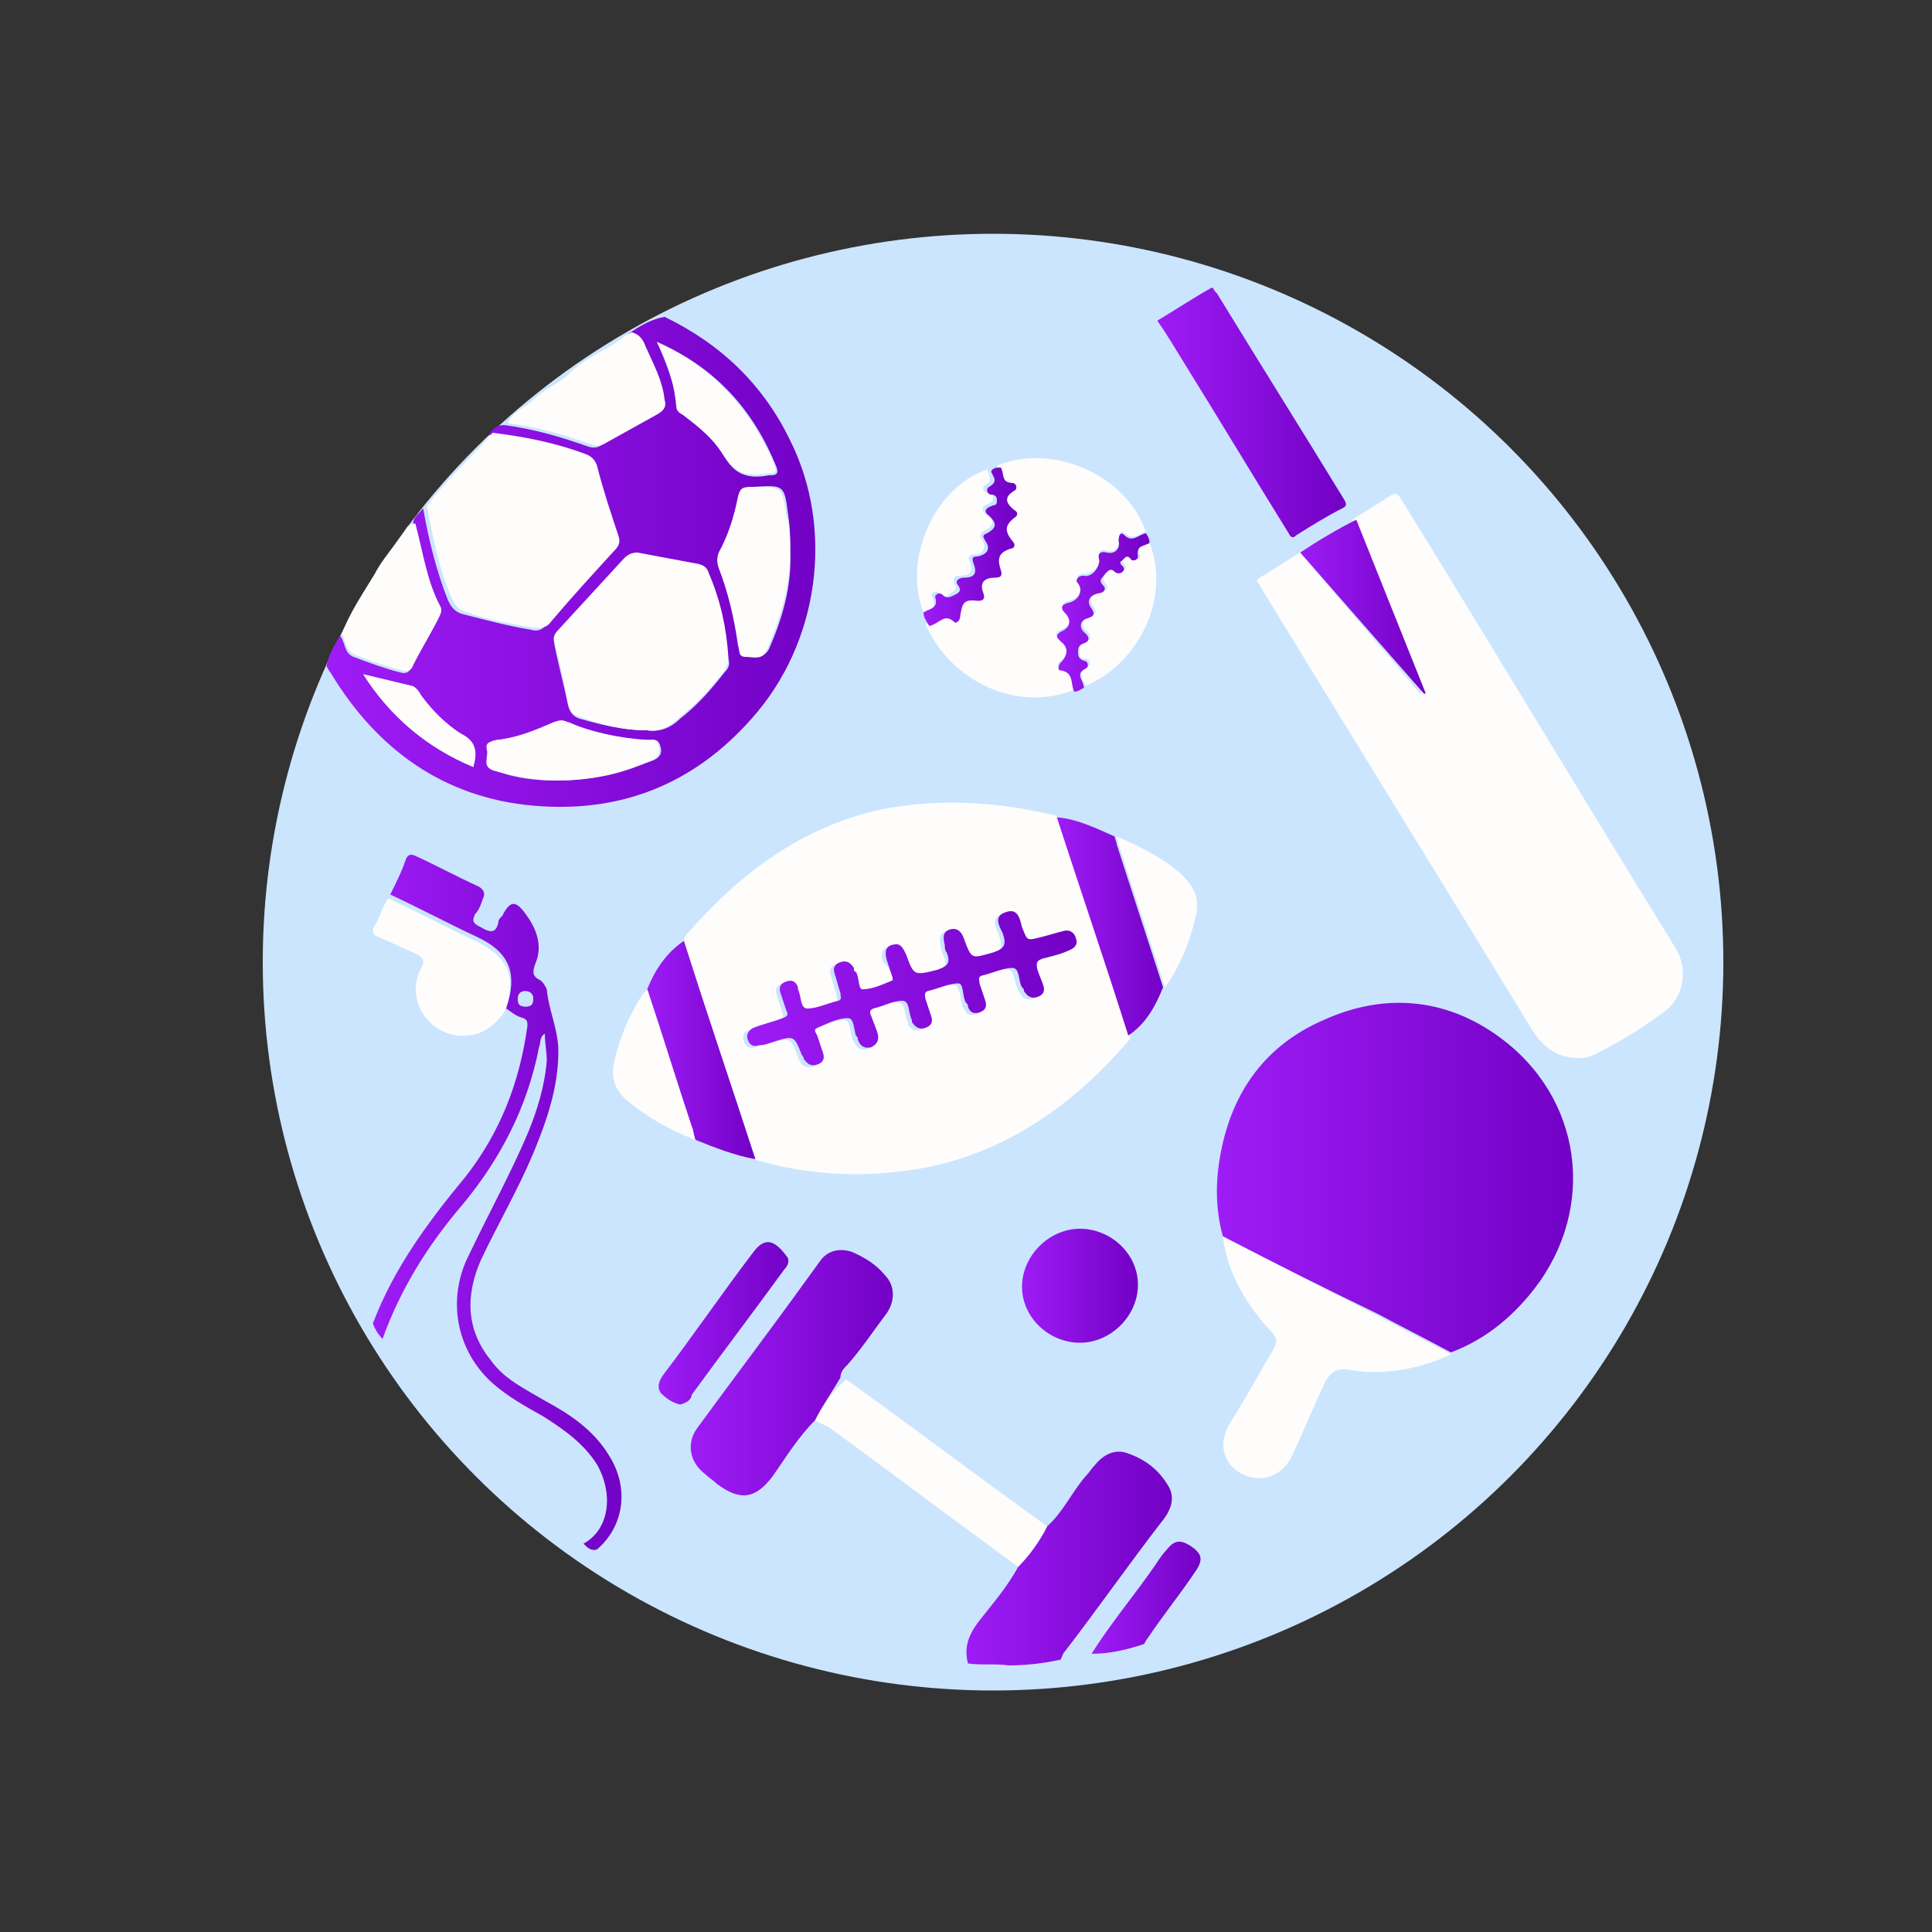<?xml version="1.0" encoding="utf-8"?>
<!-- Generator: Adobe Illustrator 24.0.1, SVG Export Plug-In . SVG Version: 6.00 Build 0)  -->
<svg version="1.1" xmlns="http://www.w3.org/2000/svg" xmlns:xlink="http://www.w3.org/1999/xlink" x="0px" y="0px"
	 viewBox="0 0 100 100" style="enable-background:new 0 0 100 100;" xml:space="preserve">
<rect x="0" y="0" width="100" height="100" fill="#333333" stroke="none"/>
<style type="text/css">
	.st0{fill:#CBE5FE;}
	.st1{fill:url(#SVGID_1_);}
	.st2{fill:#FEFDFC;}
	.st3{fill:url(#SVGID_2_);}
	.st4{fill:url(#SVGID_3_);}
	.st5{fill:url(#SVGID_4_);}
	.st6{fill:url(#SVGID_5_);}
	.st7{fill:url(#SVGID_6_);}
	.st8{fill:url(#SVGID_7_);}
	.st9{fill:url(#SVGID_8_);}
	.st10{fill:url(#SVGID_9_);}
	.st11{fill:url(#SVGID_10_);}
	.st12{fill:url(#SVGID_11_);}
	.st13{fill:url(#SVGID_12_);}
	.st14{fill:url(#SVGID_13_);}
	.st15{fill:url(#SVGID_14_);}
	.st16{fill:url(#SVGID_15_);}
</style>
<g id="Layer_2">
	<g>
		<ellipse class="st0" cx="51.4" cy="49.8" rx="37.8" ry="37.7"/>
		<linearGradient id="SVGID_1_" gradientUnits="userSpaceOnUse" x1="16.956" y1="29.027" x2="42.184" y2="29.027">
			<stop  offset="0" style="stop-color:#9E1CF6"/>
			<stop  offset="1" style="stop-color:#7201C5"/>
		</linearGradient>
		<path class="st1" d="M34.4,16.4c2.9,1.4,5.1,3.5,6.5,6.4c2.3,4.6,1.5,10.5-2,14.4c-3,3.4-6.8,4.9-11.3,4.5
			c-4.6-0.4-8.1-2.9-10.5-6.9c-0.1-0.1-0.1-0.2-0.2-0.3c0.1-0.6,0.4-1.1,0.7-1.6c0.3,0.4,0.2,0.9,0.7,1.1c0.8,0.3,1.6,0.6,2.4,0.8
			c0.3,0.1,0.5,0,0.6-0.3c0.4-0.8,0.8-1.6,1.3-2.4c0.1-0.2,0.2-0.4,0.1-0.6c-0.7-1.4-1-2.9-1.3-4.3c-0.1-0.4,0.3-0.6,0.5-0.9
			c0.3,1.7,0.7,3.3,1.3,4.8c0.2,0.4,0.4,0.6,0.8,0.7c1.2,0.3,2.3,0.6,3.5,0.8c0.3,0.1,0.6,0,0.8-0.3c1.1-1.2,2.2-2.5,3.3-3.7
			c0.2-0.2,0.3-0.5,0.2-0.8c-0.4-1.2-0.7-2.4-1.1-3.6c-0.1-0.3-0.3-0.5-0.6-0.6c-1.6-0.5-3.1-0.9-4.8-1.1c0.2-0.3,0.4-0.5,0.8-0.5
			c1.5,0.2,2.9,0.6,4.3,1.1c0.3,0.1,0.5,0.1,0.8-0.1c0.9-0.5,1.8-1,2.7-1.5c0.3-0.2,0.4-0.3,0.3-0.7c-0.2-1-0.6-1.9-1-2.8
			c-0.2-0.3-0.4-0.6-0.7-0.7C33.2,16.8,33.8,16.5,34.4,16.4z M33.5,37.8c0.6,0.1,1.2-0.1,1.7-0.6c0.9-0.7,1.6-1.5,2.3-2.4
			c0.2-0.2,0.3-0.4,0.2-0.7c-0.2-1.5-0.4-2.9-1-4.3c-0.1-0.2-0.2-0.4-0.5-0.5c-1.1-0.2-2.1-0.4-3.2-0.6c-0.3-0.1-0.5,0-0.7,0.3
			c-1.1,1.2-2.2,2.5-3.4,3.7c-0.2,0.2-0.2,0.4-0.2,0.7c0.2,1,0.5,2.1,0.7,3.1c0.1,0.4,0.3,0.6,0.6,0.7
			C31.1,37.5,32.2,37.8,33.5,37.8z M40.9,28.5c0-0.6,0-1.2-0.1-1.8c-0.2-1.6-0.2-1.6-1.8-1.5c-0.4,0-0.6,0.1-0.7,0.5
			c-0.2,1-0.5,2-1,2.9c-0.1,0.3-0.2,0.5,0,0.8c0.6,1.3,0.8,2.6,1,4c0,0.2-0.1,0.6,0.4,0.6c0.4,0,0.8,0.1,1.1-0.4
			C40.5,32,41,30.3,40.9,28.5z M28.8,40.4c1.7,0,3.3-0.4,4.9-1c0.3-0.1,0.6-0.3,0.5-0.7c-0.1-0.5-0.4-0.4-0.6-0.4
			c-1.4,0-2.8-0.3-4.1-0.9c-0.3-0.1-0.5-0.1-0.8,0c-0.9,0.4-1.9,0.8-2.9,0.9c-0.3,0-0.6,0.1-0.5,0.5c0.1,0.4-0.3,0.9,0.4,1.1
			C26.7,40.3,27.8,40.4,28.8,40.4z M34,17.7c0.5,1.1,0.9,2.2,1.1,3.4c0,0.2,0.3,0.4,0.4,0.5c0.8,0.6,1.5,1.2,2,2
			c0.5,1,1.3,1.2,2.3,1c0,0,0,0,0.1,0c0.3,0,0.4-0.1,0.3-0.4C39,21.2,37,19,34,17.7z M18.8,34.9c1.4,2.2,3.3,3.8,5.7,4.8
			c0.1-0.7,0.2-1.3-0.6-1.7c-0.9-0.4-1.5-1.2-2.1-2c-0.1-0.2-0.2-0.4-0.5-0.5C20.5,35.3,19.6,35.1,18.8,34.9z"/>
		<path class="st0" d="M30.2,79.9c-3.8-2.5-7-5.7-9.7-9.4c-0.3-0.4-0.5-0.7-0.8-1.1c0.9-2.6,2.3-4.9,4.1-6.9c2-2.4,3.4-5.1,4-8.2
			c0-0.2,0-0.5,0.3-0.7c0,0.5,0.1,1,0.1,1.4c-0.1,1.3-0.5,2.6-1,3.8c-0.8,2.1-2,4.1-3,6.2c-1.1,2.3-0.6,5,1.2,6.7
			c0.8,0.7,1.7,1.2,2.6,1.7c1.1,0.6,2.1,1.4,2.8,2.5C31.8,77.4,31.5,79.2,30.2,79.9z"/>
		<path class="st2" d="M25.5,22.4c1.6,0.2,3.2,0.5,4.8,1.1c0.3,0.1,0.5,0.3,0.6,0.6c0.3,1.2,0.7,2.4,1.1,3.6
			c0.1,0.3,0.1,0.5-0.2,0.8c-1.1,1.2-2.2,2.4-3.3,3.7c-0.2,0.3-0.5,0.3-0.8,0.3c-1.2-0.2-2.4-0.4-3.5-0.8c-0.4-0.1-0.6-0.3-0.8-0.7
			c-0.7-1.6-1-3.2-1.3-4.8C23.1,24.8,24.4,23.7,25.5,22.4z"/>
		<linearGradient id="SVGID_2_" gradientUnits="userSpaceOnUse" x1="19.282" y1="62.392" x2="32.136" y2="62.392">
			<stop  offset="0" style="stop-color:#9E1CF6"/>
			<stop  offset="1" style="stop-color:#7201C5"/>
		</linearGradient>
		<path class="st3" d="M30.2,79.9c1.3-0.7,1.6-2.5,0.7-4.1c-0.7-1.1-1.7-1.8-2.8-2.5c-0.9-0.5-1.8-1-2.6-1.7
			c-1.9-1.7-2.4-4.4-1.2-6.7c1-2.1,2.1-4.1,3-6.2c0.5-1.2,0.9-2.5,1-3.8c0-0.5-0.1-0.9-0.1-1.4c-0.3,0.2-0.2,0.5-0.3,0.7
			c-0.6,3.1-2,5.8-4,8.2c-1.8,2.1-3.2,4.4-4.1,6.9c-0.2-0.2-0.4-0.5-0.5-0.8c1.1-2.9,2.9-5.3,4.8-7.6c1.8-2.3,2.8-4.9,3.2-7.8
			c0-0.2,0-0.3-0.2-0.4c-0.4-0.1-0.6-0.3-0.9-0.5c0.6-1.8,0.2-2.9-1.5-3.7c-1.5-0.7-3-1.5-4.5-2.2c0.3-0.6,0.6-1.2,0.8-1.8
			c0.1-0.3,0.3-0.3,0.5-0.2c1.1,0.5,2.2,1.1,3.3,1.6c0.3,0.2,0.3,0.4,0.2,0.6c-0.1,0.3-0.2,0.6-0.4,0.8c-0.2,0.4-0.1,0.5,0.3,0.7
			c0.5,0.3,0.8,0.3,0.9-0.3c0-0.1,0.1-0.2,0.2-0.3c0.4-0.8,0.7-0.8,1.2-0.1c0.6,0.8,0.9,1.7,0.5,2.6c-0.1,0.3-0.2,0.6,0.2,0.8
			c0.2,0.1,0.3,0.3,0.4,0.5c0.1,1.1,0.6,2.1,0.6,3.2c0,1.9-0.6,3.6-1.3,5.3c-0.8,1.9-1.8,3.6-2.7,5.5c-0.8,1.8-0.8,3.6,0.5,5.2
			c0.7,1,1.8,1.5,2.8,2.1c1.3,0.7,2.5,1.5,3.3,2.8c1.1,1.7,0.8,3.7-0.6,4.9C30.6,80.3,30.4,80.1,30.2,79.9z M27.6,51.7
			c0-0.3-0.2-0.4-0.4-0.4c-0.3,0-0.4,0.2-0.4,0.4c0,0.2,0.2,0.4,0.4,0.4C27.5,52.1,27.6,52,27.6,51.7z"/>
		<linearGradient id="SVGID_3_" gradientUnits="userSpaceOnUse" x1="49.97" y1="80.615" x2="60.584" y2="80.615">
			<stop  offset="0" style="stop-color:#9E1CF6"/>
			<stop  offset="1" style="stop-color:#7201C5"/>
		</linearGradient>
		<path class="st4" d="M50.1,86.1c-0.2-0.8,0-1.4,0.5-2.1c0.7-0.9,1.5-1.8,2.1-2.9c0.6-0.7,1.1-1.3,1.5-2.1c0.8-0.7,1.3-1.8,2-2.6
			c0.2-0.2,0.3-0.4,0.5-0.6c0.4-0.5,1-0.8,1.6-0.6c0.9,0.3,1.6,0.8,2.1,1.6c0.5,0.7,0.2,1.4-0.3,2c-1.7,2.2-3.3,4.5-5,6.7
			c-0.1,0.1-0.1,0.2-0.2,0.4c-0.9,0.2-1.8,0.3-2.7,0.3C51.5,86.1,50.8,86.2,50.1,86.1z"/>
		<path class="st2" d="M32.7,17.2c0.4,0.1,0.6,0.4,0.7,0.7c0.4,0.9,0.9,1.8,1,2.8c0.1,0.3,0,0.5-0.3,0.7c-0.9,0.5-1.8,1-2.7,1.5
			c-0.3,0.2-0.5,0.2-0.8,0.1c-1.4-0.5-2.8-0.9-4.3-1.1c0.2-0.6,0.9-0.8,1.3-1.2c0.6-0.6,1.3-0.8,1.9-1.4c0.8-0.8,1.8-1.1,2.7-1.8
			C32.3,17.4,32.5,17.3,32.7,17.2z"/>
		<path class="st2" d="M21.5,27.1c0.4,1.5,0.6,3,1.3,4.3c0.1,0.2,0,0.4-0.1,0.6c-0.4,0.8-0.9,1.6-1.3,2.4c-0.1,0.3-0.3,0.4-0.6,0.3
			c-0.8-0.2-1.6-0.5-2.4-0.8c-0.5-0.2-0.5-0.7-0.7-1.1c0.4-1.1,1.1-2.1,1.7-3.1c0.4-0.8,1.1-1.5,1.6-2.3
			C21.1,27.2,21.3,27.1,21.5,27.1z"/>
		<linearGradient id="SVGID_4_" gradientUnits="userSpaceOnUse" x1="56.489" y1="82.698" x2="62.156" y2="82.698">
			<stop  offset="0" style="stop-color:#9E1CF6"/>
			<stop  offset="1" style="stop-color:#7201C5"/>
		</linearGradient>
		<path class="st5" d="M56.5,85.6c1-1.6,2.2-3,3.3-4.6c0.2-0.3,0.4-0.6,0.6-0.8c0.4-0.5,0.7-0.5,1.2-0.2c0.6,0.4,0.7,0.7,0.3,1.3
			c-0.8,1.2-1.7,2.3-2.5,3.5c-0.1,0.1-0.1,0.2-0.2,0.3C58.3,85.4,57.4,85.6,56.5,85.6z"/>
		<path class="st2" d="M35.4,48.7c0-0.2,0.1-0.3,0.2-0.4c2.7-3.1,5.9-5.5,10-6.4c3-0.6,6-0.4,9,0.3c0.1,0,0.1,0.1,0.2,0.1
			c1.2,3.8,2.5,7.6,3.7,11.3c0,0.2-0.1,0.3-0.2,0.4c-2.7,3.1-6,5.5-10.2,6.4C45,61,42,60.9,39,60C37.8,56.2,36.6,52.4,35.4,48.7z
			 M46.2,50.6c0,0.1,0,0.2-0.1,0.2c-0.5,0.2-1.1,0.5-1.6,0.5c-0.3,0-0.3-0.6-0.4-0.9c0-0.1,0-0.2-0.1-0.2c-0.1-0.3-0.4-0.4-0.7-0.3
			c-0.3,0.1-0.4,0.3-0.3,0.6c0.1,0.3,0.2,0.7,0.3,1c0,0.1,0.1,0.3-0.1,0.4c-0.5,0.2-1.1,0.5-1.6,0.4c-0.4,0-0.3-0.7-0.5-1
			c0,0,0-0.1,0-0.1c-0.1-0.3-0.3-0.4-0.6-0.3c-0.3,0.1-0.4,0.3-0.3,0.6c0.1,0.3,0.2,0.6,0.3,0.9c0.1,0.3,0,0.4-0.2,0.4
			c-0.5,0.1-1,0.3-1.5,0.5c-0.3,0.1-0.4,0.3-0.3,0.6c0.1,0.3,0.3,0.4,0.6,0.3c0.3-0.1,0.5-0.2,0.8-0.2c1-0.3,1-0.3,1.4,0.7
			c0,0.1,0.1,0.2,0.1,0.2c0.1,0.3,0.4,0.4,0.7,0.3c0.3-0.1,0.4-0.3,0.3-0.6c-0.1-0.3-0.2-0.6-0.3-0.9c0-0.1-0.1-0.3,0-0.4
			c0.5-0.2,1.1-0.5,1.6-0.5c0.3,0,0.3,0.6,0.4,0.9c0,0.1,0,0.1,0.1,0.2c0.1,0.3,0.3,0.5,0.7,0.4c0.4-0.1,0.4-0.4,0.3-0.8
			c-0.1-0.3-0.2-0.5-0.3-0.8c-0.1-0.2-0.1-0.3,0.1-0.4c0.5-0.2,1-0.5,1.5-0.4c0.4,0,0.3,0.7,0.5,1c0,0,0,0.1,0,0.1
			c0.1,0.3,0.4,0.4,0.7,0.3c0.3-0.1,0.4-0.3,0.3-0.6c-0.1-0.3-0.2-0.6-0.3-0.9c0-0.2-0.1-0.3,0.1-0.4c0.5-0.2,1.1-0.5,1.6-0.4
			c0.3,0,0.3,0.7,0.4,1c0,0.1,0,0.1,0.1,0.2c0.1,0.3,0.3,0.4,0.6,0.3c0.3-0.1,0.4-0.3,0.3-0.6c-0.1-0.3-0.2-0.6-0.3-0.9
			c0-0.1-0.1-0.3,0.1-0.4c0.5-0.2,1.1-0.5,1.6-0.4c0.3,0,0.3,0.7,0.5,1c0,0.1,0,0.1,0.1,0.2c0.1,0.3,0.4,0.4,0.7,0.3
			c0.3-0.1,0.4-0.3,0.3-0.6c-0.1-0.3-0.2-0.6-0.3-0.8c-0.1-0.3,0-0.5,0.3-0.6c0.5-0.1,0.9-0.3,1.3-0.4c0.3-0.1,0.5-0.3,0.4-0.6
			c-0.1-0.3-0.4-0.4-0.7-0.4c-0.4,0.1-0.7,0.2-1.1,0.3c-0.8,0.2-0.7,0.2-1-0.5c-0.1-0.4-0.2-1-0.8-0.8c-0.7,0.2-0.3,0.8-0.2,1.1
			c0.2,0.6,0.2,0.8-0.5,1c-1.1,0.3-1.1,0.3-1.5-0.7c-0.1-0.3-0.3-0.6-0.7-0.5c-0.4,0.1-0.4,0.4-0.3,0.8c0,0.1,0.1,0.3,0.1,0.4
			c0.3,0.5,0.1,0.8-0.5,0.9c-1.1,0.3-1.1,0.3-1.6-0.8c-0.1-0.3-0.3-0.6-0.7-0.5c-0.4,0.1-0.4,0.5-0.3,0.8C46,50,46.1,50.3,46.2,50.6
			z"/>
		<linearGradient id="SVGID_5_" gradientUnits="userSpaceOnUse" x1="62.989" y1="61.015" x2="81.431" y2="61.015">
			<stop  offset="0" style="stop-color:#9E1CF6"/>
			<stop  offset="1" style="stop-color:#7201C5"/>
		</linearGradient>
		<path class="st6" d="M63.3,64c-0.4-1.4-0.4-2.9-0.1-4.4c0.6-3.1,2.3-5.5,5.3-6.8c3.3-1.5,6.6-1.1,9.4,1.1
			c4.2,3.3,4.7,9.1,1.2,13.2c-1.1,1.3-2.4,2.3-4,2.9c-1.3-0.7-2.5-1.3-3.8-2C68.6,66.7,66,65.4,63.3,64z"/>
		<path class="st2" d="M51.6,24.1c2.9-1.2,6.7,0.5,7.7,3.4c-0.3,0.1-0.6,0.5-1.1,0.1c-0.2-0.2-0.3,0.1-0.3,0.3
			c0.1,0.4-0.2,0.7-0.6,0.6c-0.4-0.1-0.4,0-0.4,0.4c0.1,0.4-0.4,0.8-0.8,0.8c-0.1,0-0.2,0-0.3,0.1c-0.1,0.1,0,0.2,0,0.3
			c0.3,0.5,0,0.9-0.5,1c-0.3,0.1-0.4,0.2-0.2,0.5c0.4,0.4,0.3,0.8-0.2,1c-0.3,0.1-0.3,0.3,0,0.5c0.4,0.3,0.4,0.8,0,1.1
			c-0.2,0.1-0.2,0.4,0,0.4c0.7,0.1,0.5,0.7,0.7,1.1c-2.9,1.2-6.4-0.4-7.7-3.4c0.4-0.1,0.7-0.6,1.3-0.2c0.1,0.1,0.3-0.1,0.3-0.3
			c0-0.7,0.2-0.8,0.9-0.8c0.3,0,0.4-0.1,0.3-0.4c-0.2-0.5,0.1-0.8,0.6-0.8c0.3,0,0.4-0.1,0.3-0.4c-0.3-0.6-0.1-0.9,0.5-1.1
			c0.3-0.1,0.3-0.2,0.1-0.4c-0.4-0.5-0.4-0.8,0.1-1.2c0.2-0.1,0.2-0.3,0-0.4c-0.5-0.3-0.5-0.6,0-1c0.2-0.1,0.1-0.4-0.1-0.4
			C51.7,24.9,51.8,24.4,51.6,24.1z"/>
		<linearGradient id="SVGID_6_" gradientUnits="userSpaceOnUse" x1="35.736" y1="71.011" x2="46.35" y2="71.011">
			<stop  offset="0" style="stop-color:#9E1CF6"/>
			<stop  offset="1" style="stop-color:#7201C5"/>
		</linearGradient>
		<path class="st7" d="M42.2,73.5c-0.9,0.9-1.5,1.9-2.2,2.9c-0.9,1.2-1.7,1.3-2.9,0.4c-0.2-0.2-0.4-0.3-0.6-0.5
			c-0.8-0.6-1-1.6-0.4-2.4c1.9-2.6,3.8-5.1,5.6-7.6c0.3-0.4,0.5-0.7,0.8-1.1c0.4-0.5,1-0.6,1.6-0.4c0.7,0.3,1.3,0.7,1.7,1.2
			c0.6,0.6,0.5,1.5,0,2.1c-0.6,0.8-1.2,1.7-1.9,2.5c-0.2,0.2-0.4,0.4-0.4,0.7C43.1,72,42.6,72.7,42.2,73.5z"/>
		<path class="st2" d="M63.3,64c2.7,1.4,5.3,2.7,8,4.1c1.3,0.7,2.5,1.3,3.8,2c-1.7,0.8-3.5,1.1-5.3,0.8c-0.6-0.1-0.9,0.1-1.2,0.6
			c-0.6,1.3-1.1,2.5-1.7,3.8c-0.5,1.1-1.6,1.5-2.6,1c-1-0.5-1.3-1.6-0.6-2.7c0.7-1.1,1.3-2.2,2-3.4c0.5-0.8,0.5-0.9-0.2-1.6
			C64.4,67.3,63.5,65.8,63.3,64z"/>
		<path class="st2" d="M42.2,73.5c0.4-0.8,0.9-1.5,1.6-2.1c3.5,2.5,6.9,5.1,10.4,7.6c-0.4,0.8-0.9,1.5-1.5,2.1
			c-3.3-2.4-6.6-4.9-9.9-7.3C42.5,73.7,42.3,73.6,42.2,73.5z"/>
		<linearGradient id="SVGID_7_" gradientUnits="userSpaceOnUse" x1="52.863" y1="66.519" x2="58.854" y2="66.519">
			<stop  offset="0" style="stop-color:#9E1CF6"/>
			<stop  offset="1" style="stop-color:#7201C5"/>
		</linearGradient>
		<path class="st8" d="M55.9,69.5c-1.6,0-3-1.3-3-2.9c0-1.6,1.4-3,3-3c1.6,0,3,1.3,3,2.9C58.9,68.1,57.5,69.5,55.9,69.5z"/>
		<linearGradient id="SVGID_8_" gradientUnits="userSpaceOnUse" x1="54.738" y1="47.981" x2="60.275" y2="47.981">
			<stop  offset="0" style="stop-color:#9E1CF6"/>
			<stop  offset="1" style="stop-color:#7201C5"/>
		</linearGradient>
		<path class="st9" d="M58.4,53.6c-1.2-3.8-2.5-7.6-3.7-11.3c1.1,0.1,2.1,0.6,3,1c0,0.1,0.1,0.3,0.1,0.4c0.8,2.5,1.6,4.9,2.4,7.4
			C59.8,52.1,59.3,53,58.4,53.6z"/>
		<linearGradient id="SVGID_9_" gradientUnits="userSpaceOnUse" x1="33.52" y1="54.33" x2="39.048" y2="54.33">
			<stop  offset="0" style="stop-color:#9E1CF6"/>
			<stop  offset="1" style="stop-color:#7201C5"/>
		</linearGradient>
		<path class="st10" d="M35.4,48.7c1.2,3.8,2.5,7.6,3.7,11.3C38,59.8,37,59.4,36,59c-0.1-0.2-0.1-0.5-0.2-0.7
			c-0.8-2.4-1.5-4.7-2.3-7.1C33.9,50.2,34.5,49.3,35.4,48.7z"/>
		<path class="st2" d="M20.1,46.5c1.5,0.7,3,1.5,4.5,2.2c1.7,0.8,2.2,1.9,1.5,3.7c-0.6,0.8-1.3,1.3-2.4,1.2c-1.7-0.2-2.7-2-1.9-3.5
			c0.2-0.4,0.1-0.5-0.2-0.7c-0.7-0.3-1.3-0.6-2-0.9c-0.3-0.1-0.4-0.3-0.2-0.6C19.7,47.4,19.8,46.9,20.1,46.5z"/>
		<linearGradient id="SVGID_10_" gradientUnits="userSpaceOnUse" x1="34.158" y1="68.439" x2="40.926" y2="68.439">
			<stop  offset="0" style="stop-color:#9E1CF6"/>
			<stop  offset="1" style="stop-color:#7201C5"/>
		</linearGradient>
		<path class="st11" d="M35.2,72.7c-0.4-0.1-0.7-0.3-1-0.6c-0.2-0.3-0.1-0.6,0.1-0.9c1.6-2.1,3.1-4.3,4.7-6.4
			c0.6-0.8,1.1-0.6,1.7,0.2c0.2,0.2,0.1,0.5-0.1,0.7c-1.6,2.2-3.2,4.3-4.8,6.5C35.8,72.4,35.6,72.6,35.2,72.7z"/>
		<path class="st2" d="M47.8,31.7c-1.1-2.8,0.6-6.5,3.3-7.4c0.1,0.3,0.3,0.6-0.1,0.8c-0.2,0.1-0.1,0.4,0.1,0.4
			c0.2,0,0.3,0.1,0.3,0.3c0,0.2-0.1,0.2-0.3,0.3c-0.3,0.1-0.3,0.3-0.1,0.5c0.5,0.3,0.5,0.6-0.1,0.9c-0.2,0.1-0.2,0.3-0.1,0.4
			c0.3,0.4,0.1,0.8-0.4,0.8c-0.3,0-0.3,0.2-0.2,0.4c0.2,0.5,0,0.7-0.5,0.7c-0.3,0-0.4,0.1-0.3,0.4c0.2,0.3,0,0.4-0.2,0.5
			c-0.2,0.2-0.3,0.3-0.6,0c-0.1-0.2-0.4,0-0.4,0.1C48.6,31.6,48.1,31.5,47.8,31.7z"/>
		<path class="st2" d="M59.5,28.1c1.1,2.8-0.5,6.2-3.3,7.4c-0.1-0.3-0.5-0.7,0.1-1c0.2-0.1,0.1-0.4-0.1-0.4c-0.4,0-0.3-0.2-0.3-0.5
			c0-0.2-0.1-0.4,0.3-0.4c0.3-0.1,0.3-0.2,0.1-0.5c-0.4-0.3-0.3-0.7,0.1-0.8c0.3-0.1,0.4-0.2,0.2-0.5c-0.3-0.4-0.1-0.8,0.4-0.8
			c0.3,0,0.4-0.2,0.2-0.4c-0.2-0.3,0-0.4,0.1-0.6c0.1-0.2,0.3-0.2,0.5-0.1c0.1,0.1,0.3,0.1,0.4,0c0.1-0.1,0.1-0.2,0-0.3
			c-0.1-0.1-0.2-0.2,0-0.3c0.1-0.1,0.2-0.2,0.4-0.1c0.2,0.2,0.5,0.2,0.4-0.1C58.8,28.2,59.2,28.2,59.5,28.1z"/>
		<path class="st2" d="M33.5,51.2c0.8,2.4,1.5,4.7,2.3,7.1c0.1,0.2,0.1,0.5,0.2,0.7c-1.3-0.5-2.4-1.1-3.5-2
			c-0.7-0.6-0.9-1.2-0.7-2.1c0.3-1.3,0.8-2.4,1.5-3.5C33.4,51.3,33.5,51.3,33.5,51.2z"/>
		<path class="st2" d="M60.3,51.1c-0.8-2.5-1.6-4.9-2.4-7.4c0-0.1-0.1-0.3-0.1-0.4c1.2,0.5,2.4,1.1,3.4,2c0.6,0.6,0.9,1.2,0.7,2.1
			C61.6,48.7,61.1,50,60.3,51.1z"/>
		<linearGradient id="SVGID_11_" gradientUnits="userSpaceOnUse" x1="54.772" y1="31.611" x2="59.477" y2="31.611">
			<stop  offset="0" style="stop-color:#9E1CF6"/>
			<stop  offset="1" style="stop-color:#7201C5"/>
		</linearGradient>
		<path class="st12" d="M59.5,28.1c-0.3,0.2-0.7,0.1-0.6,0.7c0,0.2-0.3,0.3-0.4,0.1c-0.2-0.2-0.3,0-0.4,0.1c-0.2,0.1-0.1,0.2,0,0.3
			c0.1,0.1,0.1,0.2,0,0.3c-0.1,0.1-0.3,0.1-0.4,0c-0.2-0.2-0.3-0.1-0.5,0.1c-0.1,0.2-0.4,0.3-0.1,0.6c0.2,0.2,0,0.4-0.2,0.4
			c-0.5,0.1-0.7,0.4-0.4,0.8c0.2,0.3,0.1,0.4-0.2,0.5c-0.4,0.1-0.5,0.5-0.1,0.8c0.2,0.2,0.2,0.4-0.1,0.5c-0.3,0.1-0.3,0.3-0.3,0.4
			c0,0.2,0,0.4,0.3,0.5c0.2,0,0.3,0.3,0.1,0.4c-0.6,0.3-0.1,0.6-0.1,1c-0.2,0.1-0.3,0.2-0.5,0.2c-0.2-0.4,0-1-0.7-1.1
			c-0.2,0-0.1-0.3,0-0.4c0.4-0.4,0.4-0.8,0-1.1c-0.2-0.2-0.3-0.3,0-0.5c0.5-0.2,0.6-0.6,0.2-1c-0.2-0.2-0.2-0.4,0.2-0.5
			c0.5-0.1,0.8-0.6,0.5-1c-0.1-0.1-0.1-0.2,0-0.3c0.1-0.1,0.2-0.1,0.3-0.1c0.4,0.1,0.8-0.4,0.8-0.8c-0.1-0.3,0-0.5,0.4-0.4
			c0.4,0.1,0.7-0.2,0.6-0.6c0-0.3,0.1-0.5,0.3-0.3c0.4,0.4,0.7,0,1.1-0.1C59.4,27.7,59.5,27.9,59.5,28.1z"/>
		<linearGradient id="SVGID_12_" gradientUnits="userSpaceOnUse" x1="47.782" y1="28.167" x2="52.444" y2="28.167">
			<stop  offset="0" style="stop-color:#9E1CF6"/>
			<stop  offset="1" style="stop-color:#7201C5"/>
		</linearGradient>
		<path class="st13" d="M47.8,31.7c0.3-0.2,0.8-0.2,0.6-0.8c0-0.1,0.2-0.3,0.4-0.1c0.2,0.2,0.4,0.1,0.6,0c0.2-0.1,0.4-0.2,0.2-0.5
			c-0.2-0.2,0-0.4,0.3-0.4c0.5,0,0.7-0.2,0.5-0.7c-0.1-0.3-0.1-0.4,0.2-0.4c0.5-0.1,0.7-0.4,0.4-0.8c-0.1-0.2-0.2-0.3,0.1-0.4
			c0.5-0.3,0.5-0.5,0.1-0.9c-0.3-0.2-0.2-0.4,0.1-0.5c0.2-0.1,0.3,0,0.3-0.3c0-0.2-0.1-0.3-0.3-0.3c-0.2,0-0.3-0.3-0.1-0.4
			c0.5-0.3,0.2-0.5,0.1-0.8c0.1-0.2,0.3-0.2,0.5-0.2c0.2,0.3,0,0.8,0.6,0.8c0.2,0,0.3,0.3,0.1,0.4c-0.5,0.3-0.5,0.6,0,1
			c0.2,0.1,0.2,0.3,0,0.4c-0.5,0.4-0.5,0.7-0.1,1.2c0.2,0.2,0.1,0.4-0.1,0.4c-0.6,0.2-0.7,0.5-0.5,1.1c0.1,0.3,0,0.4-0.3,0.4
			c-0.6,0-0.8,0.3-0.6,0.8c0.1,0.3,0,0.4-0.3,0.4c-0.7-0.1-0.8,0.1-0.9,0.8c0,0.2-0.2,0.4-0.3,0.3c-0.5-0.5-0.8,0.1-1.3,0.2
			C47.9,32.1,47.8,31.9,47.8,31.7z"/>
		<path class="st2" d="M33.5,37.8c-1.3,0-2.4-0.3-3.5-0.7c-0.4-0.1-0.5-0.3-0.6-0.7c-0.2-1-0.4-2.1-0.7-3.1c-0.1-0.3,0-0.5,0.2-0.7
			c1.1-1.2,2.3-2.5,3.4-3.7c0.2-0.2,0.4-0.3,0.7-0.3c1.1,0.2,2.1,0.4,3.2,0.6c0.3,0.1,0.4,0.2,0.5,0.5c0.6,1.4,0.9,2.8,1,4.3
			c0,0.3-0.1,0.5-0.2,0.7c-0.7,0.9-1.4,1.7-2.3,2.4C34.7,37.6,34.1,37.9,33.5,37.8z"/>
		<path class="st2" d="M40.9,28.5c0,1.8-0.5,3.5-1.2,5.1c-0.2,0.6-0.7,0.4-1.1,0.4c-0.4,0-0.3-0.3-0.4-0.6c-0.2-1.4-0.5-2.7-1-4
			c-0.1-0.3-0.1-0.5,0-0.8c0.5-0.9,0.8-1.9,1-2.9c0.1-0.4,0.2-0.5,0.7-0.5c1.6,0,1.6,0,1.8,1.5C40.9,27.3,40.9,27.9,40.9,28.5z"/>
		<path class="st2" d="M28.8,40.4c-1,0-2.1-0.2-3.2-0.5c-0.7-0.2-0.3-0.7-0.4-1.1c-0.1-0.4,0.2-0.4,0.5-0.5c1-0.1,2-0.5,2.9-0.9
			c0.3-0.1,0.5-0.2,0.8,0c1.3,0.5,2.6,0.8,4.1,0.9c0.3,0,0.6-0.1,0.6,0.4c0.1,0.4-0.2,0.6-0.5,0.7C32.1,40.1,30.5,40.4,28.8,40.4z"
			/>
		<path class="st2" d="M34,17.7c2.9,1.3,4.9,3.5,6.1,6.4c0.1,0.3,0.1,0.4-0.3,0.4c0,0,0,0-0.1,0c-1,0.2-1.7,0-2.3-1
			c-0.5-0.8-1.2-1.4-2-2c-0.2-0.1-0.4-0.2-0.4-0.5C34.9,19.9,34.6,18.8,34,17.7z"/>
		<path class="st2" d="M18.8,34.9c0.8,0.2,1.7,0.4,2.5,0.6c0.2,0,0.3,0.3,0.5,0.5c0.6,0.8,1.3,1.5,2.1,2c0.8,0.4,0.8,1,0.6,1.7
			C22.1,38.7,20.2,37.1,18.8,34.9z"/>
		<path class="st0" d="M27.6,51.7c-0.1,0.2-0.1,0.4-0.4,0.4c-0.3,0-0.4-0.1-0.4-0.4c0-0.2,0.1-0.4,0.4-0.4
			C27.4,51.4,27.6,51.5,27.6,51.7z"/>
		<linearGradient id="SVGID_13_" gradientUnits="userSpaceOnUse" x1="38.349" y1="51.147" x2="55.419" y2="51.147">
			<stop  offset="0" style="stop-color:#9E1CF6"/>
			<stop  offset="1" style="stop-color:#7201C5"/>
		</linearGradient>
		<path class="st14" d="M46.2,50.6c-0.1-0.3-0.2-0.6-0.3-0.9c-0.1-0.4-0.1-0.7,0.3-0.8c0.4-0.1,0.5,0.1,0.7,0.5
			c0.4,1.1,0.4,1.1,1.6,0.8c0.6-0.2,0.7-0.4,0.5-0.9c-0.1-0.1-0.1-0.3-0.1-0.4c-0.1-0.4-0.1-0.7,0.3-0.8c0.4-0.1,0.6,0.2,0.7,0.5
			c0.4,1.1,0.4,1,1.5,0.7c0.6-0.2,0.7-0.4,0.5-1c-0.2-0.4-0.5-0.9,0.2-1.1c0.6-0.2,0.7,0.4,0.8,0.8c0.3,0.7,0.2,0.7,1,0.5
			c0.4-0.1,0.7-0.2,1.1-0.3c0.3-0.1,0.6,0,0.7,0.4c0.1,0.3-0.1,0.5-0.4,0.6c-0.4,0.2-0.9,0.3-1.3,0.4c-0.3,0.1-0.4,0.2-0.3,0.6
			c0.1,0.3,0.2,0.5,0.3,0.8c0.1,0.3,0,0.5-0.3,0.6c-0.3,0.1-0.5,0-0.7-0.3c0-0.1,0-0.1-0.1-0.2c-0.2-0.3-0.1-1-0.5-1
			c-0.5,0-1.1,0.3-1.6,0.4c-0.2,0.1-0.1,0.2-0.1,0.4c0.1,0.3,0.2,0.6,0.3,0.9c0.1,0.3,0,0.5-0.3,0.6c-0.3,0.1-0.5,0-0.6-0.3
			c0-0.1,0-0.1-0.1-0.2c-0.2-0.3-0.1-1-0.4-1c-0.5,0-1.1,0.3-1.6,0.4c-0.2,0.1-0.1,0.3-0.1,0.4c0.1,0.3,0.2,0.6,0.3,0.9
			c0.1,0.3,0,0.5-0.3,0.6c-0.3,0.1-0.5,0-0.7-0.3c0,0,0-0.1,0-0.1c-0.2-0.4-0.1-1-0.5-1c-0.5,0-1,0.3-1.5,0.4
			c-0.2,0.1-0.2,0.2-0.1,0.4c0.1,0.3,0.2,0.5,0.3,0.8c0.1,0.3,0.1,0.6-0.3,0.8c-0.4,0.1-0.6-0.1-0.7-0.4c0-0.1,0-0.1-0.1-0.2
			c-0.1-0.3-0.1-0.9-0.4-0.9c-0.6,0-1.1,0.3-1.6,0.5c-0.2,0.1-0.1,0.2,0,0.4c0.1,0.3,0.2,0.6,0.3,0.9c0.1,0.3,0,0.5-0.3,0.6
			c-0.3,0.1-0.5,0-0.7-0.3c0-0.1-0.1-0.2-0.1-0.2c-0.4-1-0.4-1-1.4-0.7c-0.3,0.1-0.5,0.2-0.8,0.2c-0.3,0.1-0.5,0-0.6-0.3
			c-0.1-0.3,0.1-0.5,0.3-0.6c0.5-0.2,1-0.3,1.5-0.5c0.3-0.1,0.3-0.2,0.2-0.4c-0.1-0.3-0.2-0.6-0.3-0.9c-0.1-0.3,0-0.5,0.3-0.6
			c0.3-0.1,0.5,0,0.6,0.3c0,0,0,0.1,0,0.1c0.2,0.4,0.1,1,0.5,1c0.5,0,1.1-0.3,1.6-0.4c0.2-0.1,0.1-0.2,0.1-0.4
			c-0.1-0.3-0.2-0.7-0.3-1c-0.1-0.3,0-0.5,0.3-0.6c0.3-0.1,0.5,0,0.7,0.3c0,0.1,0,0.2,0.1,0.2c0.2,0.3,0.1,1,0.4,0.9
			c0.5,0,1.1-0.3,1.6-0.5C46.2,50.8,46.2,50.7,46.2,50.6z"/>
		<linearGradient id="SVGID_14_" gradientUnits="userSpaceOnUse" x1="59.891" y1="21.31" x2="69.618" y2="21.31">
			<stop  offset="0" style="stop-color:#9E1CF6"/>
			<stop  offset="1" style="stop-color:#7201C5"/>
		</linearGradient>
		<path class="st15" d="M59.9,16.6c0.5,0.7,0.9,1.4,1.4,2.2c1.8,2.9,3.6,5.9,5.4,8.8c0.1,0.2,0.2,0.3,0.4,0.1c0.8-0.5,1.6-1,2.4-1.4
			c0.2-0.1,0.2-0.2,0.1-0.4c-2.2-3.6-4.4-7.1-6.6-10.7c-0.1-0.1-0.2-0.2-0.2-0.3c0,0,0,0-0.1,0C61.8,15.4,60.9,16,59.9,16.6
			C59.9,16.6,59.9,16.6,59.9,16.6z"/>
		<path class="st2" d="M67.3,28.6c-0.7,0.4-1.4,0.9-2.1,1.3C65.1,30,65,30,65.1,30.1c0,0.1,0.1,0.1,0.1,0.2
			c4.7,7.7,9.4,15.3,14.1,23c0.3,0.5,0.7,0.9,1.2,1.2c0.7,0.3,1.5,0.4,2.2,0c1.2-0.6,2.3-1.3,3.4-2.1c1-0.7,1.3-2.1,0.7-3.2
			c-0.1-0.2-0.2-0.3-0.3-0.5c-4.7-7.6-9.3-15.3-14-22.9c-0.2-0.3-0.3-0.3-0.6-0.1c-0.6,0.4-1.3,0.8-1.9,1.2c1.2,3,2.4,6,3.6,9
			c0,0,0,0-0.1,0C71.5,33.5,69.4,31.1,67.3,28.6z"/>
		<linearGradient id="SVGID_15_" gradientUnits="userSpaceOnUse" x1="67.289" y1="31.389" x2="73.723" y2="31.389">
			<stop  offset="0" style="stop-color:#9E1CF6"/>
			<stop  offset="1" style="stop-color:#7201C5"/>
		</linearGradient>
		<path class="st16" d="M67.3,28.6c2.1,2.4,4.2,4.8,6.4,7.3c0,0,0,0,0.1,0c-1.2-3-2.4-6-3.6-9C69.2,27.4,68.2,28,67.3,28.6z"/>
	</g>
</g>
<g id="Layer_1">
</g>
</svg>
